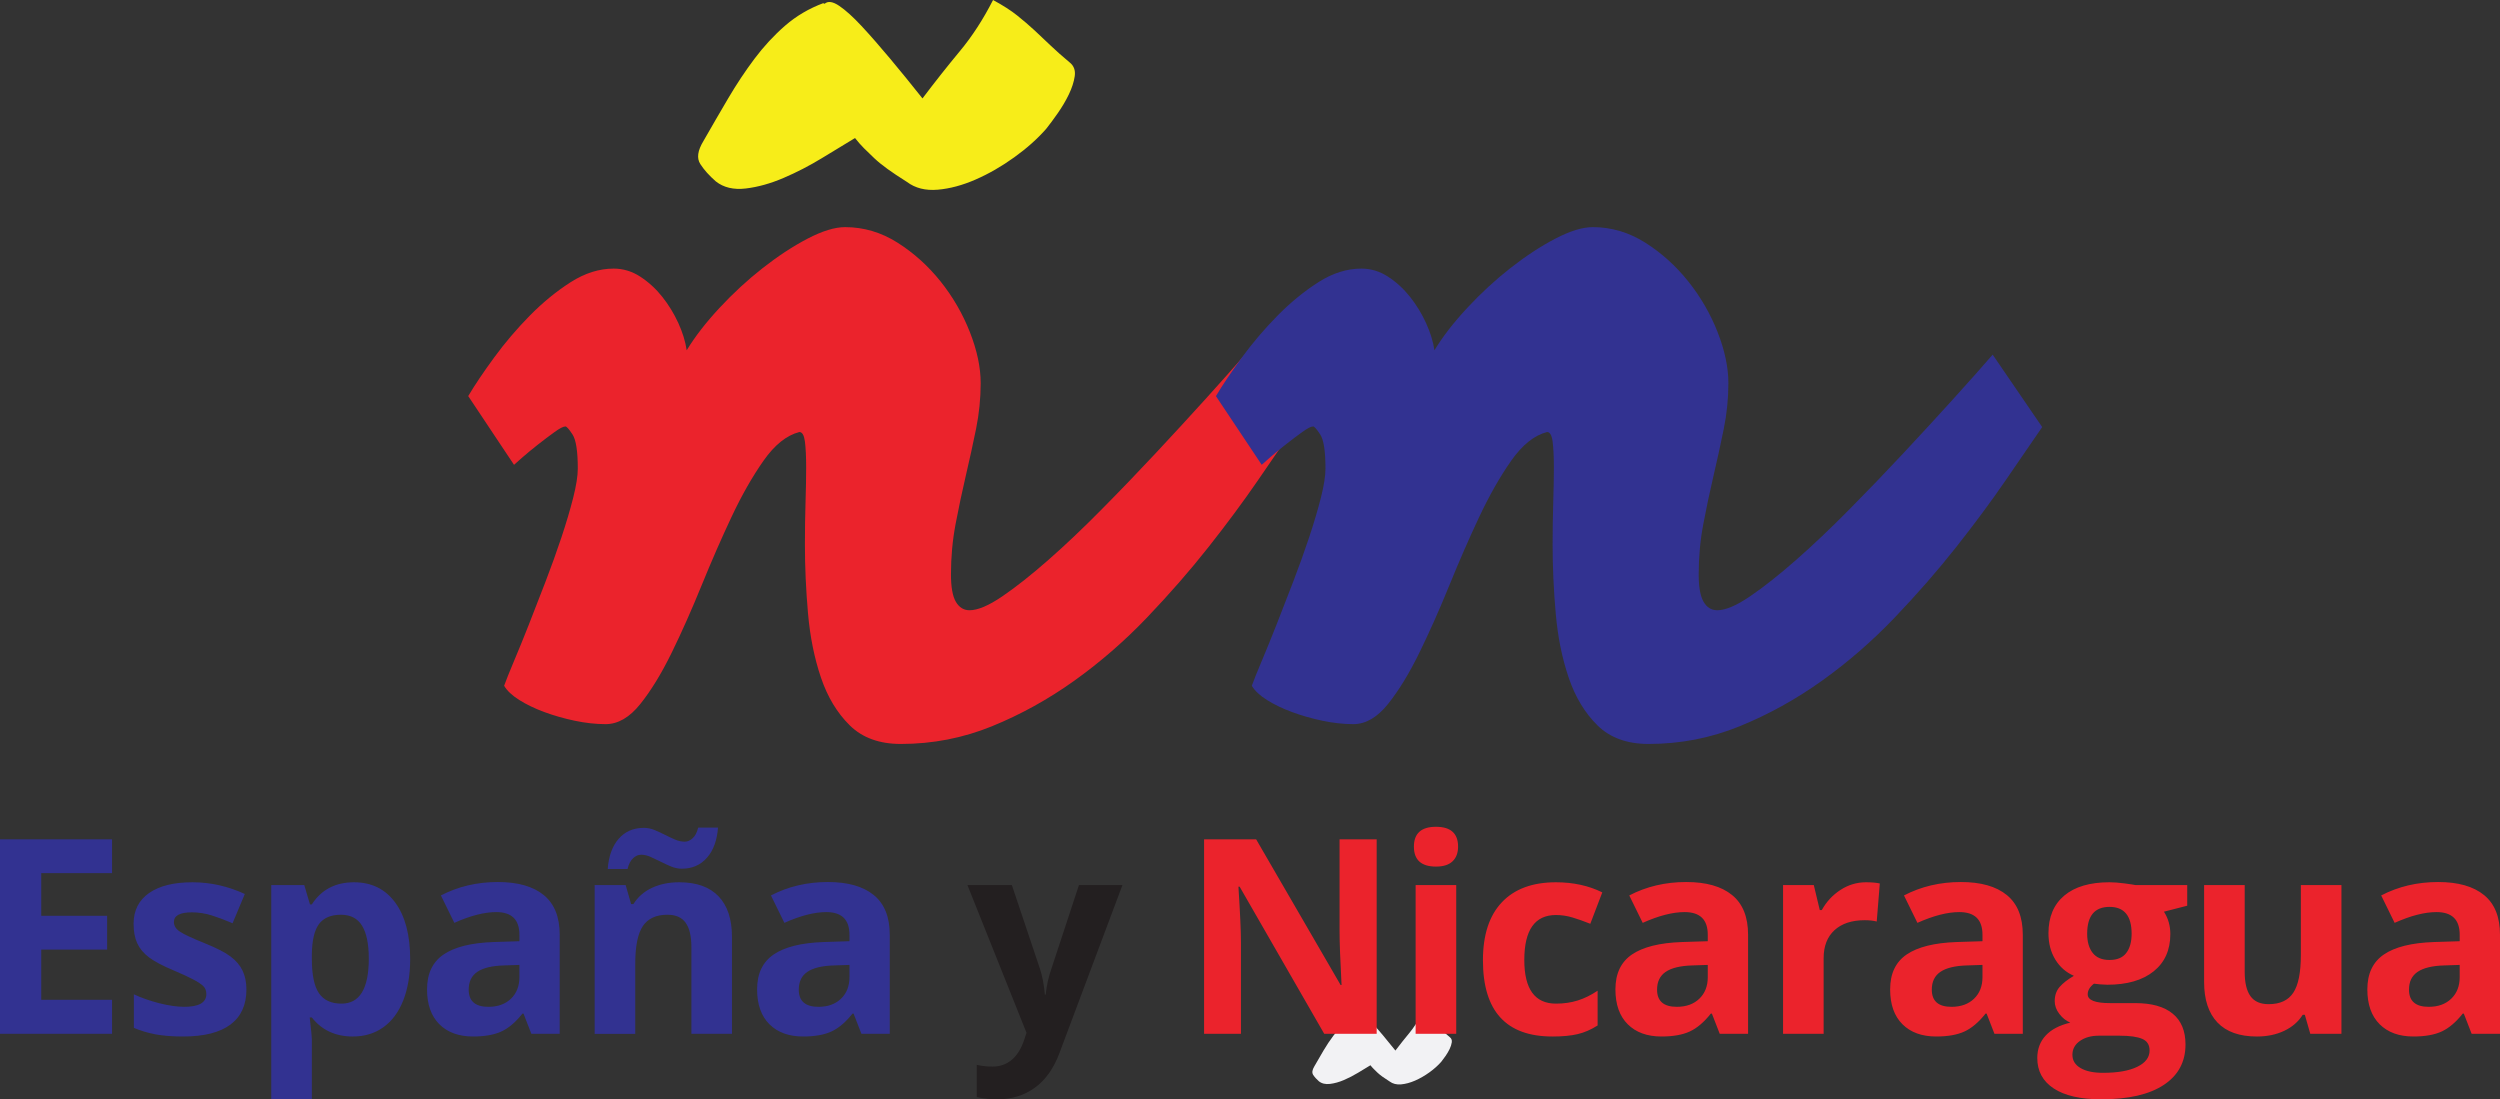 <svg xmlns="http://www.w3.org/2000/svg" width="400" height="175.887"><rect width="100%" height="100%" fill="#333333" stroke="none"/><path d="M211.023 173.005c-.392-.342-.697-.684-.915-1.025-.222-.343-.16-.794.183-1.358.49-.854.976-1.696 1.467-2.53.49-.83 1.007-1.61 1.56-2.345.547-.732 1.152-1.385 1.814-1.96.66-.574 1.415-1.02 2.27-1.34 0 .027.023.038.075.038.194-.172.48-.128.86.128.38.258.82.656 1.32 1.19.502.54 1.063 1.182 1.685 1.926.625.746 1.267 1.532 1.924 2.36.76-.998 1.497-1.933 2.22-2.8.72-.867 1.374-1.874 1.96-3.025.59.317 1.063.623 1.43.917.37.293.71.587 1.026.88.32.293.636.592.953.897.32.305.698.643 1.136 1.008.244.194.342.462.294.806-.05.344-.166.702-.348 1.08-.184.38-.403.753-.66 1.12-.256.367-.483.67-.677.913-.516.588-1.146 1.153-1.888 1.688-.747.538-1.512.977-2.293 1.32-.785.342-1.53.544-2.254.607-.723.06-1.326-.095-1.816-.46-.463-.293-.847-.55-1.154-.77-.306-.22-.57-.434-.79-.64-.218-.21-.42-.406-.603-.59-.184-.18-.362-.383-.534-.6-.563.34-1.216.736-1.962 1.19-.743.452-1.503.84-2.273 1.173-.768.328-1.513.535-2.23.622-.726.087-1.317-.053-1.782-.422" fill="#f2f2f4"/><path d="M17.927 165.413H0v-31.125h17.927v5.408H6.6v6.832H17.14v5.408H6.6v8.027h11.327v5.45zM39.425 158.345c0 2.44-.848 4.3-2.544 5.58-1.695 1.277-4.233 1.915-7.61 1.915-1.73 0-3.208-.12-4.43-.352-1.22-.234-2.363-.58-3.425-1.032v-5.366c1.205.567 2.565 1.043 4.075 1.428 1.513.38 2.843.572 3.992.572 2.357 0 3.534-.68 3.534-2.043 0-.51-.156-.927-.468-1.245-.312-.318-.85-.682-1.618-1.084-.766-.407-1.788-.876-3.065-1.417-1.83-.765-3.175-1.477-4.034-2.13-.858-.65-1.483-1.4-1.874-2.245-.39-.844-.585-1.883-.585-3.12 0-2.114.82-3.75 2.46-4.906 1.64-1.157 3.964-1.736 6.972-1.736 2.868 0 5.657.625 8.367 1.874l-1.96 4.682c-1.19-.51-2.305-.93-3.34-1.256-1.038-.325-2.095-.488-3.174-.488-1.916 0-2.873.518-2.873 1.554 0 .582.308 1.085.926 1.512.617.427 1.967 1.056 4.053 1.896 1.86.75 3.223 1.454 4.088 2.107.868.653 1.506 1.403 1.918 2.256.41.853.617 1.867.617 3.045M54.557 146.358c-1.605 0-2.775.494-3.512 1.48-.738.988-1.123 2.614-1.15 4.887v.7c0 2.557.38 4.39 1.138 5.493.76 1.11 1.962 1.663 3.61 1.663 2.908 0 4.364-2.397 4.364-7.196 0-2.343-.358-4.1-1.076-5.27-.715-1.17-1.84-1.756-3.373-1.756m1.916 19.483c-2.796 0-4.99-1.016-6.578-3.047h-.34c.226 1.988.34 3.138.34 3.452v9.642H43.4V141.61h5.282l.914 3.09h.3c1.517-2.356 3.766-3.536 6.748-3.536 2.81 0 5.008 1.087 6.6 3.256 1.588 2.173 2.384 5.19 2.384 9.05 0 2.54-.374 4.75-1.118 6.622-.746 1.872-1.806 3.298-3.184 4.277-1.376.98-2.993 1.47-4.853 1.47M83.102 154.386l-2.51.084c-1.89.056-3.295.398-4.217 1.023-.922.624-1.384 1.575-1.384 2.853 0 1.83 1.053 2.745 3.152 2.745 1.504 0 2.707-.43 3.61-1.298.9-.866 1.35-2.015 1.35-3.45v-1.956zm1.916 11.027l-1.256-3.235h-.17c-1.093 1.376-2.218 2.33-3.374 2.862-1.158.533-2.666.8-4.524.8-2.286 0-4.084-.655-5.397-1.96-1.312-1.307-1.97-3.165-1.97-5.578 0-2.526.884-4.387 2.65-5.587 1.77-1.202 4.432-1.864 7.996-1.99l4.13-.13v-1.043c0-2.412-1.235-3.618-3.705-3.618-1.902 0-4.138.573-6.705 1.723l-2.15-4.386c2.74-1.43 5.775-2.147 9.11-2.147 3.193 0 5.643.694 7.346 2.086 1.702 1.388 2.552 3.503 2.552 6.342v15.86h-4.534zM102.556 136.756c-.44 0-.86.19-1.267.564-.405.378-.7.95-.884 1.716h-3.17c.155-2.06.738-3.67 1.754-4.833 1.015-1.164 2.36-1.746 4.036-1.746.58 0 1.15.118 1.713.352.56.233 1.112.488 1.66.765.545.277 1.08.53 1.607.755.525.228 1.044.34 1.554.34.44 0 .863-.184 1.267-.552.405-.368.7-.938.885-1.704h3.17c-.154 2.06-.746 3.67-1.775 4.832-1.03 1.165-2.37 1.748-4.015 1.748-.58 0-1.152-.12-1.713-.354-.562-.232-1.116-.488-1.66-.766-.548-.275-1.084-.53-1.61-.765-.525-.235-1.04-.354-1.554-.354m14.562 28.657h-6.493V151.51c0-1.716-.306-3.004-.915-3.864-.61-.86-1.583-1.288-2.916-1.288-1.818 0-3.13.607-3.94 1.822-.81 1.21-1.212 3.225-1.212 6.034v11.2h-6.495V141.61h4.96l.874 3.043h.363c.724-1.15 1.722-2.016 2.99-2.607 1.272-.59 2.716-.883 4.334-.883 2.768 0 4.87.747 6.3 2.245 1.434 1.498 2.15 3.66 2.15 6.482v15.52zM135.913 154.386l-2.512.084c-1.887.056-3.292.398-4.215 1.023-.923.624-1.383 1.575-1.383 2.853 0 1.83 1.05 2.745 3.15 2.745 1.504 0 2.708-.43 3.61-1.298.9-.866 1.35-2.015 1.35-3.45v-1.956zm1.916 11.027l-1.257-3.235h-.17c-1.093 1.376-2.218 2.33-3.375 2.862-1.157.533-2.665.8-4.524.8-2.285 0-4.082-.655-5.397-1.96-1.312-1.307-1.97-3.165-1.97-5.578 0-2.526.884-4.387 2.652-5.587 1.765-1.202 4.43-1.864 7.994-1.99l4.13-.13v-1.043c0-2.412-1.236-3.618-3.705-3.618-1.905 0-4.14.573-6.707 1.723l-2.15-4.386c2.74-1.43 5.776-2.147 9.11-2.147 3.194 0 5.643.694 7.346 2.086 1.7 1.388 2.554 3.503 2.554 6.342v15.86h-4.535z" fill="#323291"/><path d="M154.788 141.61h7.11l4.493 13.393c.385 1.162.648 2.54.79 4.13h.126c.157-1.463.46-2.838.916-4.13l4.407-13.392h6.96l-10.068 26.85c-.924 2.48-2.24 4.34-3.95 5.575-1.71 1.234-3.71 1.852-5.993 1.852-1.12 0-2.222-.12-3.3-.36v-5.154c.78.185 1.63.278 2.554.278 1.15 0 2.152-.35 3.012-1.054.86-.702 1.528-1.764 2.012-3.185l.383-1.167-9.452-23.632z" fill="#231f20"/><path d="M220.268 165.413h-8.39l-13.54-23.548h-.19c.268 4.16.403 7.125.403 8.9v14.648h-5.897v-31.125h8.326l13.518 23.312h.15c-.215-4.045-.32-6.905-.32-8.58v-14.732h5.94v31.125zM232.995 165.413H226.5V141.61h6.495v23.803zm-6.77-29.955c0-2.113 1.177-3.172 3.532-3.172 2.357 0 3.536 1.06 3.536 3.172 0 1.01-.296 1.792-.885 2.353-.59.562-1.472.842-2.65.842-2.356 0-3.534-1.063-3.534-3.194M248.383 165.84c-7.41 0-11.114-4.066-11.114-12.2 0-4.046 1.007-7.135 3.023-9.27 2.014-2.136 4.903-3.206 8.663-3.206 2.754 0 5.223.54 7.41 1.616l-1.917 5.026c-1.023-.41-1.974-.748-2.854-1.01-.88-.264-1.76-.394-2.64-.394-3.377 0-5.067 2.397-5.067 7.195 0 4.657 1.69 6.984 5.066 6.984 1.25 0 2.406-.167 3.47-.5 1.066-.334 2.13-.856 3.194-1.567v5.56c-1.05.665-2.11 1.13-3.182 1.382-1.073.256-2.424.386-4.055.386M273.243 154.386l-2.51.084c-1.89.056-3.295.398-4.218 1.023-.922.624-1.384 1.575-1.384 2.853 0 1.83 1.053 2.745 3.153 2.745 1.503 0 2.706-.43 3.61-1.298.9-.866 1.35-2.015 1.35-3.45v-1.956zm1.916 11.027l-1.257-3.235h-.17c-1.093 1.376-2.22 2.33-3.375 2.862-1.157.533-2.665.8-4.523.8-2.287 0-4.085-.655-5.397-1.96-1.313-1.307-1.97-3.165-1.97-5.578 0-2.526.884-4.387 2.65-5.587 1.768-1.202 4.43-1.864 7.995-1.99l4.13-.13v-1.043c0-2.412-1.234-3.618-3.705-3.618-1.902 0-4.136.573-6.705 1.723l-2.15-4.386c2.738-1.43 5.775-2.147 9.112-2.147 3.192 0 5.64.694 7.343 2.086 1.705 1.388 2.555 3.503 2.555 6.342v15.86h-4.534zM298.575 141.164c.88 0 1.61.063 2.192.19l-.49 6.09c-.525-.14-1.163-.21-1.916-.21-2.072 0-3.686.53-4.842 1.595-1.157 1.062-1.736 2.552-1.736 4.47v12.113h-6.493V141.61h4.917l.958 4.004h.32c.737-1.335 1.735-2.41 2.99-3.225 1.256-.818 2.622-1.226 4.1-1.226M317.197 154.386l-2.51.084c-1.888.056-3.294.398-4.216 1.023-.923.624-1.383 1.575-1.383 2.853 0 1.83 1.05 2.745 3.15 2.745 1.503 0 2.707-.43 3.61-1.298.902-.866 1.35-2.015 1.35-3.45v-1.956zm1.916 11.027l-1.255-3.235h-.17c-1.093 1.376-2.218 2.33-3.375 2.862-1.156.533-2.664.8-4.524.8-2.286 0-4.084-.655-5.397-1.96-1.313-1.307-1.97-3.165-1.97-5.578 0-2.526.884-4.387 2.65-5.587 1.768-1.202 4.432-1.864 7.994-1.99l4.13-.13v-1.043c0-2.412-1.234-3.618-3.705-3.618-1.9 0-4.136.573-6.705 1.723l-2.15-4.386c2.74-1.43 5.776-2.147 9.113-2.147 3.19 0 5.64.694 7.344 2.086 1.703 1.388 2.554 3.503 2.554 6.342v15.86h-4.535zM333.947 149.405c0 1.29.296 2.312.884 3.063.59.753 1.488 1.128 2.696 1.128 1.22 0 2.113-.375 2.68-1.128.57-.75.853-1.773.853-3.063 0-2.87-1.18-4.303-3.534-4.303-2.385 0-3.58 1.432-3.58 4.303m-2.36 19.37c0 .897.43 1.598 1.288 2.107.858.513 2.06.77 3.608.77 2.327 0 4.15-.32 5.47-.96 1.32-.638 1.98-1.51 1.98-2.617 0-.895-.39-1.513-1.17-1.854-.78-.337-1.986-.51-3.62-.51h-3.363c-1.193 0-2.19.282-2.992.84-.802.564-1.203 1.306-1.203 2.226m18.372-27.164v3.3l-3.725.957c.682 1.063 1.022 2.255 1.022 3.576 0 2.554-.89 4.544-2.672 5.97-1.78 1.428-4.255 2.14-7.42 2.14l-1.17-.062-.958-.107c-.666.51-1 1.08-1 1.703 0 .938 1.192 1.407 3.576 1.407h4.045c2.61 0 4.603.56 5.972 1.682 1.37 1.12 2.054 2.764 2.054 4.935 0 2.783-1.158 4.94-3.48 6.473-2.32 1.532-5.652 2.3-9.996 2.3-3.32 0-5.858-.58-7.61-1.736-1.754-1.156-2.628-2.778-2.628-4.864 0-1.432.446-2.634 1.34-3.6.895-.965 2.207-1.652 3.94-2.064-.668-.284-1.25-.747-1.748-1.394-.496-.645-.744-1.33-.744-2.055 0-.905.263-1.665.787-2.266.527-.604 1.286-1.195 2.28-1.78-1.25-.54-2.24-1.405-2.97-2.598-.73-1.192-1.097-2.595-1.097-4.213 0-2.6.843-4.606 2.533-6.026 1.688-1.42 4.102-2.13 7.24-2.13.667 0 1.457.06 2.373.18.914.12 1.5.21 1.755.268h8.302zM369.647 165.413l-.873-3.045h-.34c-.696 1.107-1.683 1.963-2.96 2.564-1.278.605-2.733.91-4.364.91-2.798 0-4.905-.752-6.325-2.25-1.418-1.496-2.127-3.65-2.127-6.46v-15.52h6.493v13.9c0 1.717.305 3.006.916 3.865.61.86 1.58 1.29 2.917 1.29 1.816 0 3.13-.606 3.937-1.823.81-1.21 1.215-3.226 1.215-6.035v-11.2h6.494v23.803h-4.983zM393.55 154.386l-2.51.084c-1.89.056-3.296.398-4.217 1.023-.923.624-1.385 1.575-1.385 2.853 0 1.83 1.052 2.745 3.152 2.745 1.503 0 2.706-.43 3.61-1.298.9-.866 1.35-2.015 1.35-3.45v-1.956zm1.916 11.027l-1.256-3.235h-.17c-1.093 1.376-2.22 2.33-3.374 2.862-1.157.533-2.666.8-4.524.8-2.286 0-4.085-.655-5.397-1.96-1.313-1.307-1.97-3.165-1.97-5.578 0-2.526.884-4.387 2.65-5.587 1.768-1.202 4.43-1.864 7.995-1.99l4.13-.13v-1.043c0-2.412-1.234-3.618-3.704-3.618-1.903 0-4.138.573-6.707 1.723l-2.15-4.386c2.738-1.43 5.776-2.147 9.11-2.147 3.194 0 5.643.694 7.346 2.086 1.704 1.388 2.554 3.503 2.554 6.342v15.86h-4.534zM74.913 63.377c1.057-1.782 2.443-3.844 4.16-6.188 1.715-2.344 3.614-4.573 5.693-6.686 2.08-2.112 4.257-3.894 6.536-5.35 2.277-1.45 4.57-2.176 6.883-2.176 1.517 0 2.936.43 4.256 1.288 1.322.858 2.492 1.93 3.517 3.218s1.882 2.69 2.575 4.208c.693 1.52 1.138 2.972 1.336 4.356 1.32-2.176 3.07-4.438 5.25-6.782 2.178-2.343 4.486-4.472 6.932-6.39 2.442-1.91 4.835-3.478 7.178-4.7 2.343-1.22 4.34-1.834 5.99-1.834 2.973 0 5.76.83 8.37 2.475 2.605 1.65 4.9 3.715 6.883 6.19 1.98 2.477 3.548 5.184 4.704 8.12 1.155 2.94 1.732 5.662 1.732 8.173 0 2.44-.247 4.885-.74 7.325-.498 2.444-1.042 4.936-1.637 7.478-.594 2.542-1.14 5.116-1.634 7.72-.495 2.61-.744 5.303-.744 8.075 0 2.047.263 3.515.792 4.406.53.894 1.256 1.336 2.18 1.336 1.318 0 3.07-.743 5.248-2.227 2.18-1.485 4.62-3.416 7.328-5.792 2.707-2.376 5.546-5.065 8.516-8.073 2.973-3 5.857-6.005 8.667-9.01 2.804-3.003 5.46-5.89 7.97-8.663 2.508-2.775 4.62-5.152 6.338-7.13l7.924 11.585c-1.586 2.31-3.534 5.146-5.844 8.516-2.31 3.367-4.952 6.93-7.922 10.695-2.97 3.764-6.256 7.527-9.853 11.29-3.598 3.762-7.477 7.13-11.635 10.1-4.16 2.97-8.552 5.397-13.17 7.278-4.62 1.882-9.477 2.823-14.557 2.823-3.434 0-6.157-.99-8.17-2.97-2.014-1.98-3.55-4.52-4.606-7.626-1.056-3.1-1.75-6.536-2.08-10.3-.33-3.762-.494-7.425-.494-10.99 0-2.374.032-4.62.098-6.735.067-2.11.1-3.994.1-5.645 0-1.715-.066-3.084-.197-4.11-.133-1.02-.43-1.533-.89-1.533-2.05.528-3.962 2.062-5.744 4.604-1.784 2.54-3.485 5.53-5.1 8.96-1.62 3.437-3.22 7.1-4.805 10.994-1.585 3.896-3.185 7.493-4.8 10.794-1.62 3.302-3.285 6.025-5.004 8.17-1.714 2.145-3.562 3.218-5.543 3.218-1.584 0-3.236-.183-4.95-.545-1.72-.362-3.336-.826-4.853-1.387-1.52-.56-2.857-1.204-4.012-1.93-1.157-.725-1.965-1.487-2.426-2.28.33-.922.858-2.242 1.583-3.96.724-1.714 1.518-3.663 2.376-5.84.858-2.18 1.75-4.474 2.675-6.885.926-2.408 1.767-4.752 2.526-7.03.758-2.28 1.387-4.39 1.882-6.338.493-1.946.743-3.516.743-4.703 0-2.773-.283-4.587-.843-5.447-.56-.858-.94-1.286-1.138-1.286-.33 0-.91.297-1.732.892-.826.594-1.7 1.255-2.626 1.98-.926.727-1.767 1.42-2.524 2.08-.76.66-1.205 1.057-1.34 1.188l-7.325-10.993z" fill="#eb232c"/><path d="M114.524 29.016c-1.058-.926-1.883-1.847-2.477-2.774-.595-.925-.43-2.144.495-3.664 1.32-2.31 2.64-4.588 3.962-6.832 1.32-2.244 2.723-4.356 4.207-6.337 1.488-1.982 3.12-3.746 4.903-5.3 1.784-1.55 3.83-2.756 6.14-3.616 0 .068.067.1.198.1.53-.46 1.305-.345 2.33.346 1.023.695 2.21 1.768 3.564 3.22 1.35 1.452 2.872 3.186 4.555 5.2 1.683 2.01 3.415 4.142 5.197 6.386 2.047-2.708 4.045-5.23 5.99-7.575 1.95-2.342 3.717-5.065 5.3-8.17 1.585.858 2.872 1.682 3.862 2.476.99.792 1.913 1.584 2.773 2.377.856.793 1.715 1.6 2.57 2.427.86.825 1.886 1.733 3.074 2.723.658.53.923 1.253.792 2.18-.135.923-.45 1.897-.942 2.92-.495 1.024-1.09 2.03-1.783 3.02-.692.99-1.305 1.816-1.832 2.475-1.386 1.586-3.086 3.106-5.1 4.555-2.013 1.453-4.077 2.64-6.19 3.565-2.112.925-4.142 1.47-6.09 1.634-1.947.164-3.58-.247-4.9-1.238-1.255-.79-2.297-1.484-3.12-2.08-.825-.595-1.536-1.17-2.13-1.733-.594-.557-1.14-1.087-1.632-1.582-.495-.495-.975-1.04-1.435-1.635-1.52.926-3.285 2-5.3 3.218-2.014 1.225-4.06 2.28-6.14 3.17-2.077.89-4.094 1.453-6.038 1.685-1.95.23-3.55-.15-4.803-1.14" fill="#f7ed19"/><path d="M194.55 63.377c1.057-1.782 2.444-3.844 4.16-6.188 1.715-2.344 3.615-4.573 5.693-6.686 2.08-2.112 4.26-3.894 6.537-5.35 2.277-1.45 4.57-2.176 6.88-2.176 1.52 0 2.937.43 4.26 1.288 1.32.858 2.492 1.93 3.515 3.218 1.023 1.288 1.883 2.69 2.575 4.208.694 1.52 1.138 2.972 1.337 4.356 1.32-2.176 3.07-4.438 5.25-6.782 2.176-2.343 4.487-4.472 6.93-6.39 2.442-1.91 4.835-3.478 7.18-4.7 2.342-1.22 4.34-1.834 5.99-1.834 2.972 0 5.76.83 8.37 2.475 2.606 1.65 4.9 3.715 6.88 6.19 1.98 2.477 3.55 5.184 4.705 8.12 1.154 2.94 1.73 5.662 1.73 8.173 0 2.44-.246 4.885-.74 7.325-.496 2.444-1.04 4.936-1.635 7.478-.593 2.542-1.138 5.116-1.633 7.72-.495 2.61-.744 5.303-.744 8.075 0 2.047.264 3.515.794 4.406.527.894 1.254 1.336 2.18 1.336 1.318 0 3.068-.743 5.246-2.227 2.18-1.485 4.62-3.416 7.33-5.792 2.705-2.376 5.544-5.065 8.515-8.073 2.97-3 5.857-6.005 8.664-9.01 2.804-3.003 5.462-5.89 7.97-8.663 2.51-2.775 4.622-5.152 6.338-7.13l7.924 11.585c-1.585 2.31-3.534 5.146-5.844 8.516-2.31 3.367-4.95 6.93-7.922 10.695-2.97 3.764-6.255 7.527-9.853 11.29-3.598 3.762-7.477 7.13-11.636 10.1-4.158 2.97-8.55 5.397-13.17 7.278-4.62 1.882-9.475 2.823-14.557 2.823-3.434 0-6.157-.99-8.17-2.97-2.015-1.98-3.55-4.52-4.603-7.626-1.06-3.1-1.752-6.536-2.08-10.3-.334-3.762-.497-7.425-.497-10.99 0-2.374.033-4.62.1-6.735.063-2.11.1-3.994.1-5.645 0-1.715-.068-3.084-.2-4.11-.13-1.02-.428-1.533-.89-1.533-2.047.528-3.96 2.062-5.745 4.604-1.78 2.54-3.482 5.53-5.1 8.96-1.617 3.437-3.216 7.1-4.8 10.994-1.586 3.896-3.187 7.493-4.805 10.794-1.617 3.302-3.285 6.025-5 8.17-1.717 2.145-3.565 3.218-5.547 3.218-1.584 0-3.234-.183-4.95-.545-1.717-.362-3.334-.826-4.85-1.387-1.52-.56-2.858-1.204-4.013-1.93-1.156-.725-1.965-1.487-2.427-2.28.332-.922.858-2.242 1.586-3.96.724-1.714 1.517-3.663 2.376-5.84.856-2.18 1.747-4.474 2.672-6.885.924-2.408 1.768-4.752 2.526-7.03.76-2.28 1.388-4.39 1.882-6.338.495-1.946.742-3.516.742-4.703 0-2.773-.282-4.587-.84-5.447-.564-.858-.942-1.286-1.14-1.286-.332 0-.907.297-1.732.892-.826.594-1.702 1.255-2.624 1.98-.926.727-1.77 1.42-2.527 2.08-.758.66-1.206 1.057-1.336 1.188l-7.33-10.993z" fill="#323291"/></svg>